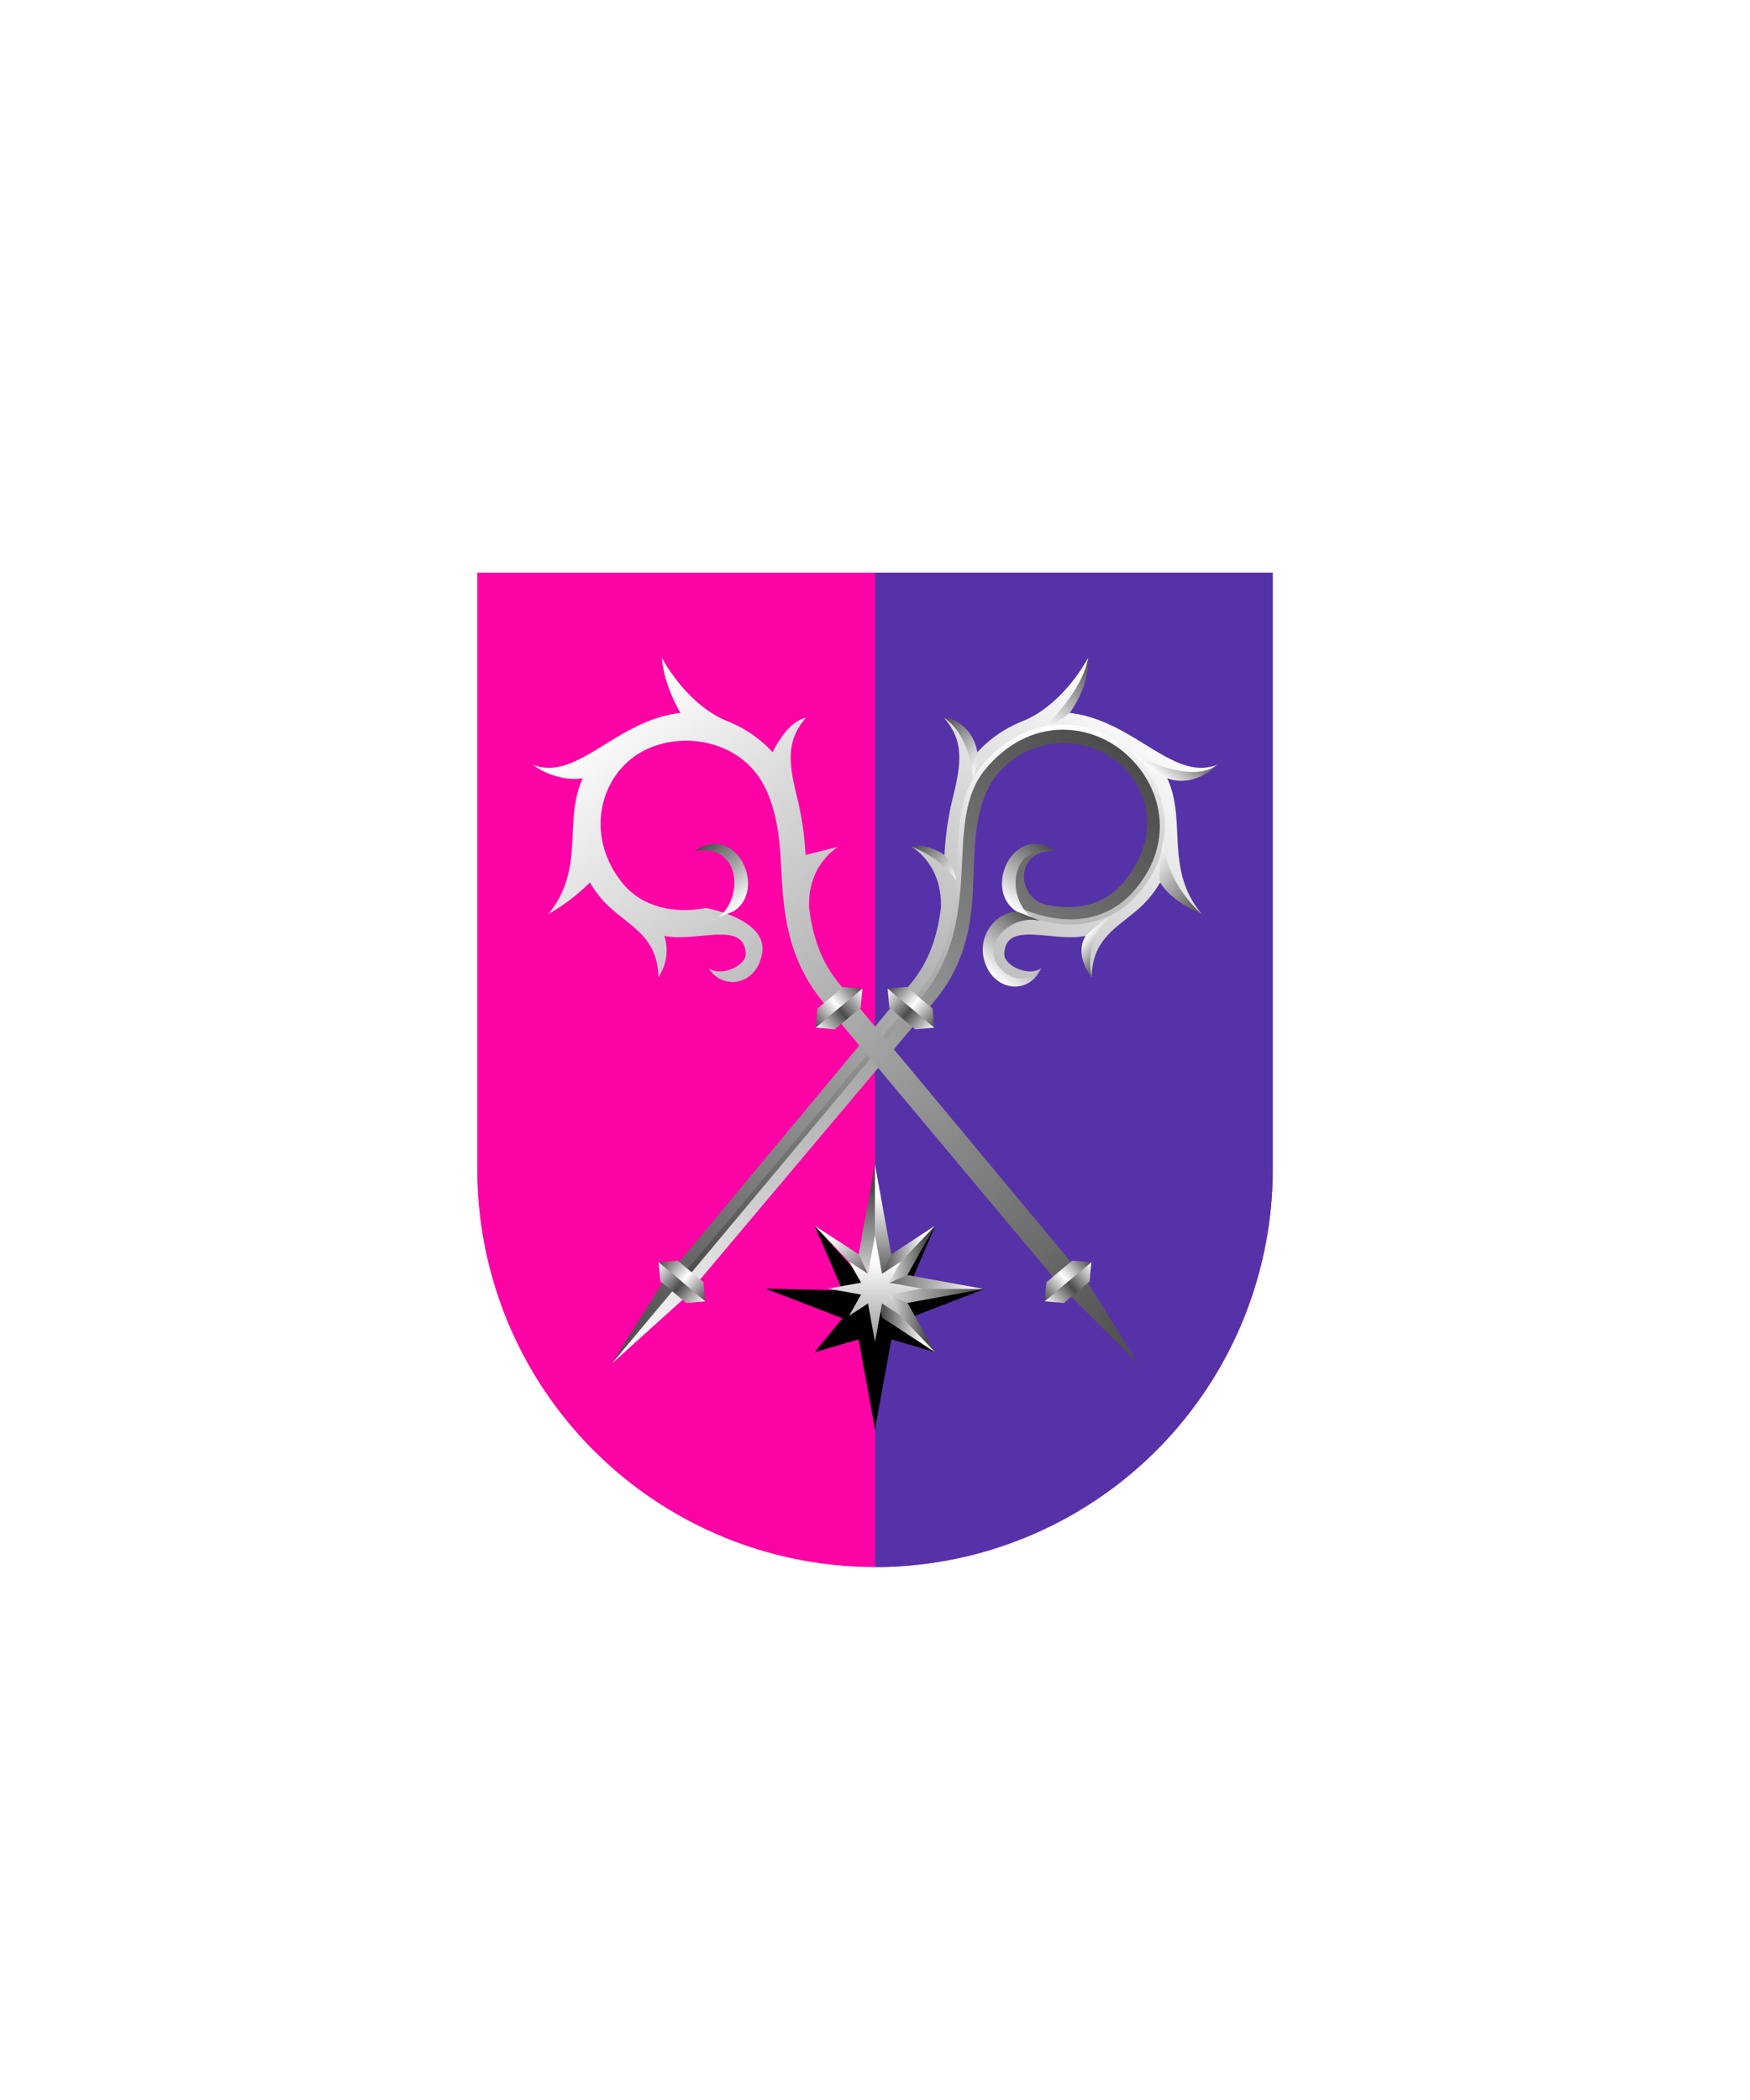<svg xmlns="http://www.w3.org/2000/svg" xmlns:xlink="http://www.w3.org/1999/xlink" viewBox="0 0 220 264"><path d="M60 72v75a50 50 0 0 0 50 50 50 50 0 0 0 50-50V72Z" fill="#fc03a5"/><path d="M110 197a49.997 49.997 0 0 0 50-50V72h-50v125Z" fill="#5632a8"/><defs><linearGradient gradientTransform="matrix(-1, 0, 0, 1, 16446.82, 0)" gradientUnits="userSpaceOnUse" id="h77-a" x1="16415.01" x2="16415.01" y1="166.84"><stop offset="0" stop-color="#4b4b4b"/><stop offset="1" stop-color="#fff"/></linearGradient><linearGradient id="h77-b" x1="16415.19" x2="16415.19" xlink:href="#h77-a" y1="9.42" y2="166.84"/><linearGradient id="h77-c" x1="16379.34" x2="16451.21" xlink:href="#h77-a" y1="108.41" y2="36.53"/><linearGradient gradientTransform="matrix(-1, 0, 0, 1, 16446.82, 0)" gradientUnits="userSpaceOnUse" id="h77-d" x1="16412.88" x2="16412.88" y1="47.52" y2="33.49"><stop offset="0" stop-color="#fff"/><stop offset="1" stop-color="#4b4b4b"/></linearGradient><linearGradient id="h77-e" x1="16406.9" x2="16406.9" xlink:href="#h77-d" y1="60.3" y2="45.82"/><linearGradient id="h77-f" x1="16430.58" x2="16430.58" xlink:href="#h77-d" y1="16.27" y2="0.22"/><linearGradient id="h77-g" x1="16434.9" x2="16446.82" xlink:href="#h77-d" y1="29.52" y2="29.52"/><linearGradient id="h77-h" x1="16424.44" x2="16435.46" xlink:href="#h77-d" y1="49.54" y2="49.54"/><linearGradient id="h77-i" x1="16407.33" x2="16407.33" xlink:href="#h77-d" y1="9.12" y2="0"/><linearGradient id="h77-j" x1="16398.3" x2="16383.19" xlink:href="#h77-d" y1="21.85" y2="21.85"/><linearGradient id="h77-k" x1="16397.93" x2="16391.82" xlink:href="#h77-d" y1="41.56" y2="41.56"/><linearGradient gradientUnits="userSpaceOnUse" id="h77-l" x2="9" y1="3" y2="3"><stop offset="0" stop-color="#4b4b4b"/><stop offset="0.5" stop-color="#fff"/><stop offset="1" stop-color="#4b4b4b"/></linearGradient><linearGradient gradientTransform="matrix(1, 0, 0, -1, 0, 16478.4)" gradientUnits="userSpaceOnUse" id="h77-m" x2="9" y1="16477.4" y2="16477.4"><stop offset="0" stop-color="#fff"/><stop offset="0.5" stop-color="#4b4b4b"/><stop offset="1" stop-color="#fff"/></linearGradient><linearGradient gradientTransform="matrix(1, 0, 0, 1, 0, 0)" id="h77-n" x1="6.73" x2="1.02" xlink:href="#h77-d" y1="10.08" y2="10.08"/><linearGradient gradientTransform="matrix(1, 0, 0, 1, 0, 0)" id="h77-o" x1="0.86" x2="7.12" xlink:href="#h77-d" y1="10.08" y2="10.08"/><linearGradient gradientTransform="matrix(1, 0, 0, -1, 0, 16404.16)" id="h77-p" x1="-1.7" x2="14.38" xlink:href="#h77-d" y1="16393.24" y2="16393.24"/><linearGradient gradientTransform="matrix(1, 0, 0, -1, 0, 16404.16)" id="h77-q" x1="14.7" x2="-0.66" xlink:href="#h77-d" y1="16395.19" y2="16395.19"/><linearGradient gradientTransform="matrix(1, 0, 0, -1, 0, 16403.83)" id="h77-r" x1="3.15" x2="3.15" xlink:href="#h77-d" y1="16398.87" y2="16384.91"/><linearGradient gradientTransform="matrix(1, 0, 0, -1, 0, 16403.83)" id="h77-s" x1="1.14" x2="1.14" xlink:href="#h77-d" y1="16382.17" y2="16400.09"/><filter id="h77-t" name="shadow"><feDropShadow dx="0" dy="3" stdDeviation="0"/></filter><linearGradient gradientTransform="matrix(1, 0, 0, -1, 0, 264)" id="h77-u" x1="104.81" x2="109.36" xlink:href="#h77-d" y1="108.56" y2="103.05"/><linearGradient gradientTransform="matrix(1, 0, 0, -1, 0, 264)" gradientUnits="userSpaceOnUse" id="h77-v" x1="110" x2="110" y1="105.59" y2="92.72"><stop offset="0" stop-color="#fff"/><stop offset="1" stop-color="gray"/></linearGradient><symbol id="h77-x" viewBox="0 0 9 4"><polygon fill="url(#h77-l)" points="7 4 2 4 0 2 9 2 7 4"/><polygon fill="url(#h77-m)" points="7 0 2 0 0 2 9 2 7 0"/></symbol><symbol id="h77-w" viewBox="0 0 63.62 166.84"><path d="M9.36,28.44a24,24,0,0,1,2.86-10.33h0c4.2-7.79,1.93-17.9,1.93-17.9,3.19,4.34,4.15,10.65,4.15,10.65C28.91,3.81,42.7,8.25,47.16,0c-1.61,6.15-5.88,8.38-5.88,8.38h0c8.36,3.89,11,14.05,22.35,16.14A36.66,36.66,0,0,1,53.38,25a22,22,0,0,1,.31,3.78c0,6.75-4.29,12.19,1.3,19.17a9.44,9.44,0,0,1-6.11-5.49c-3.92,5.08-14.14,7.69-10,13,1.37,1.76,6.5.54,7.41-2.48.67,4.93-4.8,8.7-9.9,4.52-5.38-4.41,2.71-14,2.71-14,5-2.77,9.62-7.79,9.44-14.5C48.23,18.34,40.25,11.63,32,11.57c-8.87-.07-17.56,8-17.51,17.43,0,5.26,3,10.81,6,15C25.8,51.42,33.27,59.38,33.3,72.89v72.74l-1.91,21.21-2.66-19-.21-76.11c0-5.75-2.11-10.65-4.95-15.12C18.27,49.66,11.36,51,11.36,51l6-2.91a61.08,61.08,0,0,1-6-9.77h0C8.24,31.9,5.81,28.39,0,27.44,3.38,25.56,9.36,28.44,9.36,28.44Z" fill="url(#h77-a)"/><path d="M12.21,29.91c0-13.67,9.89-20.49,19.2-20.49C41.51,9.42,51,16.52,51,29.05c0,14.67-15.63,18.4-15.63,18.4-5.47-.86-10.38-11.17-1.84-14-6.47,5.19.31,12,5.39,9.33S48,35.68,47.84,29C47.56,18.34,40.25,12.24,32,12.18A17,17,0,0,0,15.15,29c0,5.26,2.86,10,5.9,14.2C26.37,50.57,34.28,58,34.3,71.51l-.22,76.31-2.69,19,0-93.78C31.41,52.23,12.21,44,12.21,29.91Z" fill="url(#h77-b)"/><path d="M31.41,144V73.06c0-20.83-19.2-29.06-19.2-43.15,0-13.67,9.89-20.49,19.2-20.49C41.51,9.42,51,16.52,51,29.05c0,14.67-15.72,18-15.72,18" fill="none" stroke="url(#h77-c)" stroke-miterlimit="10"/><path d="M33.57,33.49c-10,.95-6,15.16,1.84,14l4.84-1.63C34.6,49,24.37,39.11,33.57,33.49" fill="url(#h77-d)"/><path d="M46.26,53c0,2.13-1.27,5.22-5.16,5.22-7.21,0-6.6-9.68-.85-12.35l-4.84,1.63c-3.09,2.79-2.81,8.48,1,11.28,5.31,3.91,11.5,0,9.85-5.78" fill="url(#h77-e)"/><use height="4" transform="translate(37.63 78.09) rotate(180) scale(1.33)" width="9" xlink:href="#h77-x"/><use height="4" transform="translate(37.63 148.3) rotate(180) scale(1.33)" width="9" xlink:href="#h77-x"/><path d="M14.14.22c3.91,4.17,4.19,10.62,4.19,10.62a18.25,18.25,0,0,1-2,5.43s1.21-10.42-2.16-16" fill="url(#h77-f)"/><path d="M0,27.44c6.21-.65,11.91,5.33,11.91,5.33a15.78,15.78,0,0,0-2.55-4.33C5.75,25.33,1.39,26.14,0,27.44Z" fill="url(#h77-g)"/><path d="M11.36,51a19.45,19.45,0,0,1,11-.58,10.08,10.08,0,0,0-5.06-2.33S13.27,48.38,11.36,51Z" fill="url(#h77-h)"/><path d="M47.16,0C46,5.79,35.48,8.92,31.81,8.92c6.33.66,9.46-.54,9.46-.54C46.82,6.42,47.16,0,47.16,0Z" fill="url(#h77-i)"/><path d="M63.62,24.52c-6.2-.17-12.26-3-15.11-6.38C51.69,23.82,53.38,25,53.38,25,57.62,26.52,63.62,24.52,63.62,24.52Z" fill="url(#h77-j)"/><path d="M55,47.93c-5.73-4.71-4.93-9.53-4.55-12.74a35,35,0,0,0-1.56,7.25C49.48,46.79,54.59,47.86,55,47.93Z" fill="url(#h77-k)"/></symbol><symbol id="h77-ac" viewBox="0 0 15.2 20.16"><path d="M8.4,0,1.24,5.33,0,10.08,4,6.54Zm0,20.16L1,14.64,0,10.08l4.2,3.79Z" fill="url(#h77-n)"/><path d="M0,10.08,8.4,0,4.05,8.81,0,10.08Zm0,0L8.4,20.16,4,11.19Z" fill="url(#h77-o)"/><path d="M0,10.08,4.52,12.3,15.2,10.08,5.29,9.54Z" fill="url(#h77-p)"/><path d="M0,10.08H15.2L4.52,7.86Z" fill="url(#h77-q)"/></symbol><symbol id="h77-ae" viewBox="0 0 4.56 19.83"><path d="M2.28,19.83l2.28-5.52L2.28,0,1.74,12.09Z" fill="url(#h77-r)"/><path d="M2.28,19.83V0L0,14.31H0Z" fill="url(#h77-s)"/></symbol></defs><g filter="url(#h77-t)"><use height="166.84" transform="matrix(0.49, 0.41, -0.41, 0.49, 129.94, 76.8)" width="63.62" xlink:href="#h77-w"/><use height="166.84" transform="matrix(-0.49, 0.41, 0.41, 0.49, 90.06, 76.8)" width="63.62" xlink:href="#h77-w"/></g><path d="M123.75,162l-9.66.22,3.51-8.18-7.6,8.43-7.6-8.43,3.51,8.18L96.25,162h0l9.66,3.73L102.4,170l5.54-1.62,2.06,11.3,2.06-11.3L117.6,170l-3.51-4.23,9.66-3.73Z"/><path d="M107.94,157.68l-5.54-3.6,7.6,8Z" fill="url(#h77-u)"/><use height="20.16" transform="translate(110 154.08) scale(0.9 0.79)" width="15.2" xlink:href="#h77-ac"/><use height="20.16" transform="matrix(-0.9, 0, 0, 0.79, 110, 154.08)" width="15.2" xlink:href="#h77-ac"/><use height="19.83" transform="translate(107.94 146.37) scale(0.9 0.79)" width="4.56" xlink:href="#h77-ae"/><use height="19.83" transform="matrix(0.9, 0, 0, -0.79, 107.94, 177.71)" width="4.56" xlink:href="#h77-ae"/><path d="M115.9,162l-4.15-.75,1.51-2.66-2.38,1.54-.88-4.84-.88,4.84h0l-2.38-1.54,1.51,2.66-4.14.75h0l4.14.75-1.51,2.66,2.38-1.54.88,4.85.88-4.85,2.38,1.54-1.51-2.66,4.14-.75Z" fill="url(#h77-v)"/></svg>